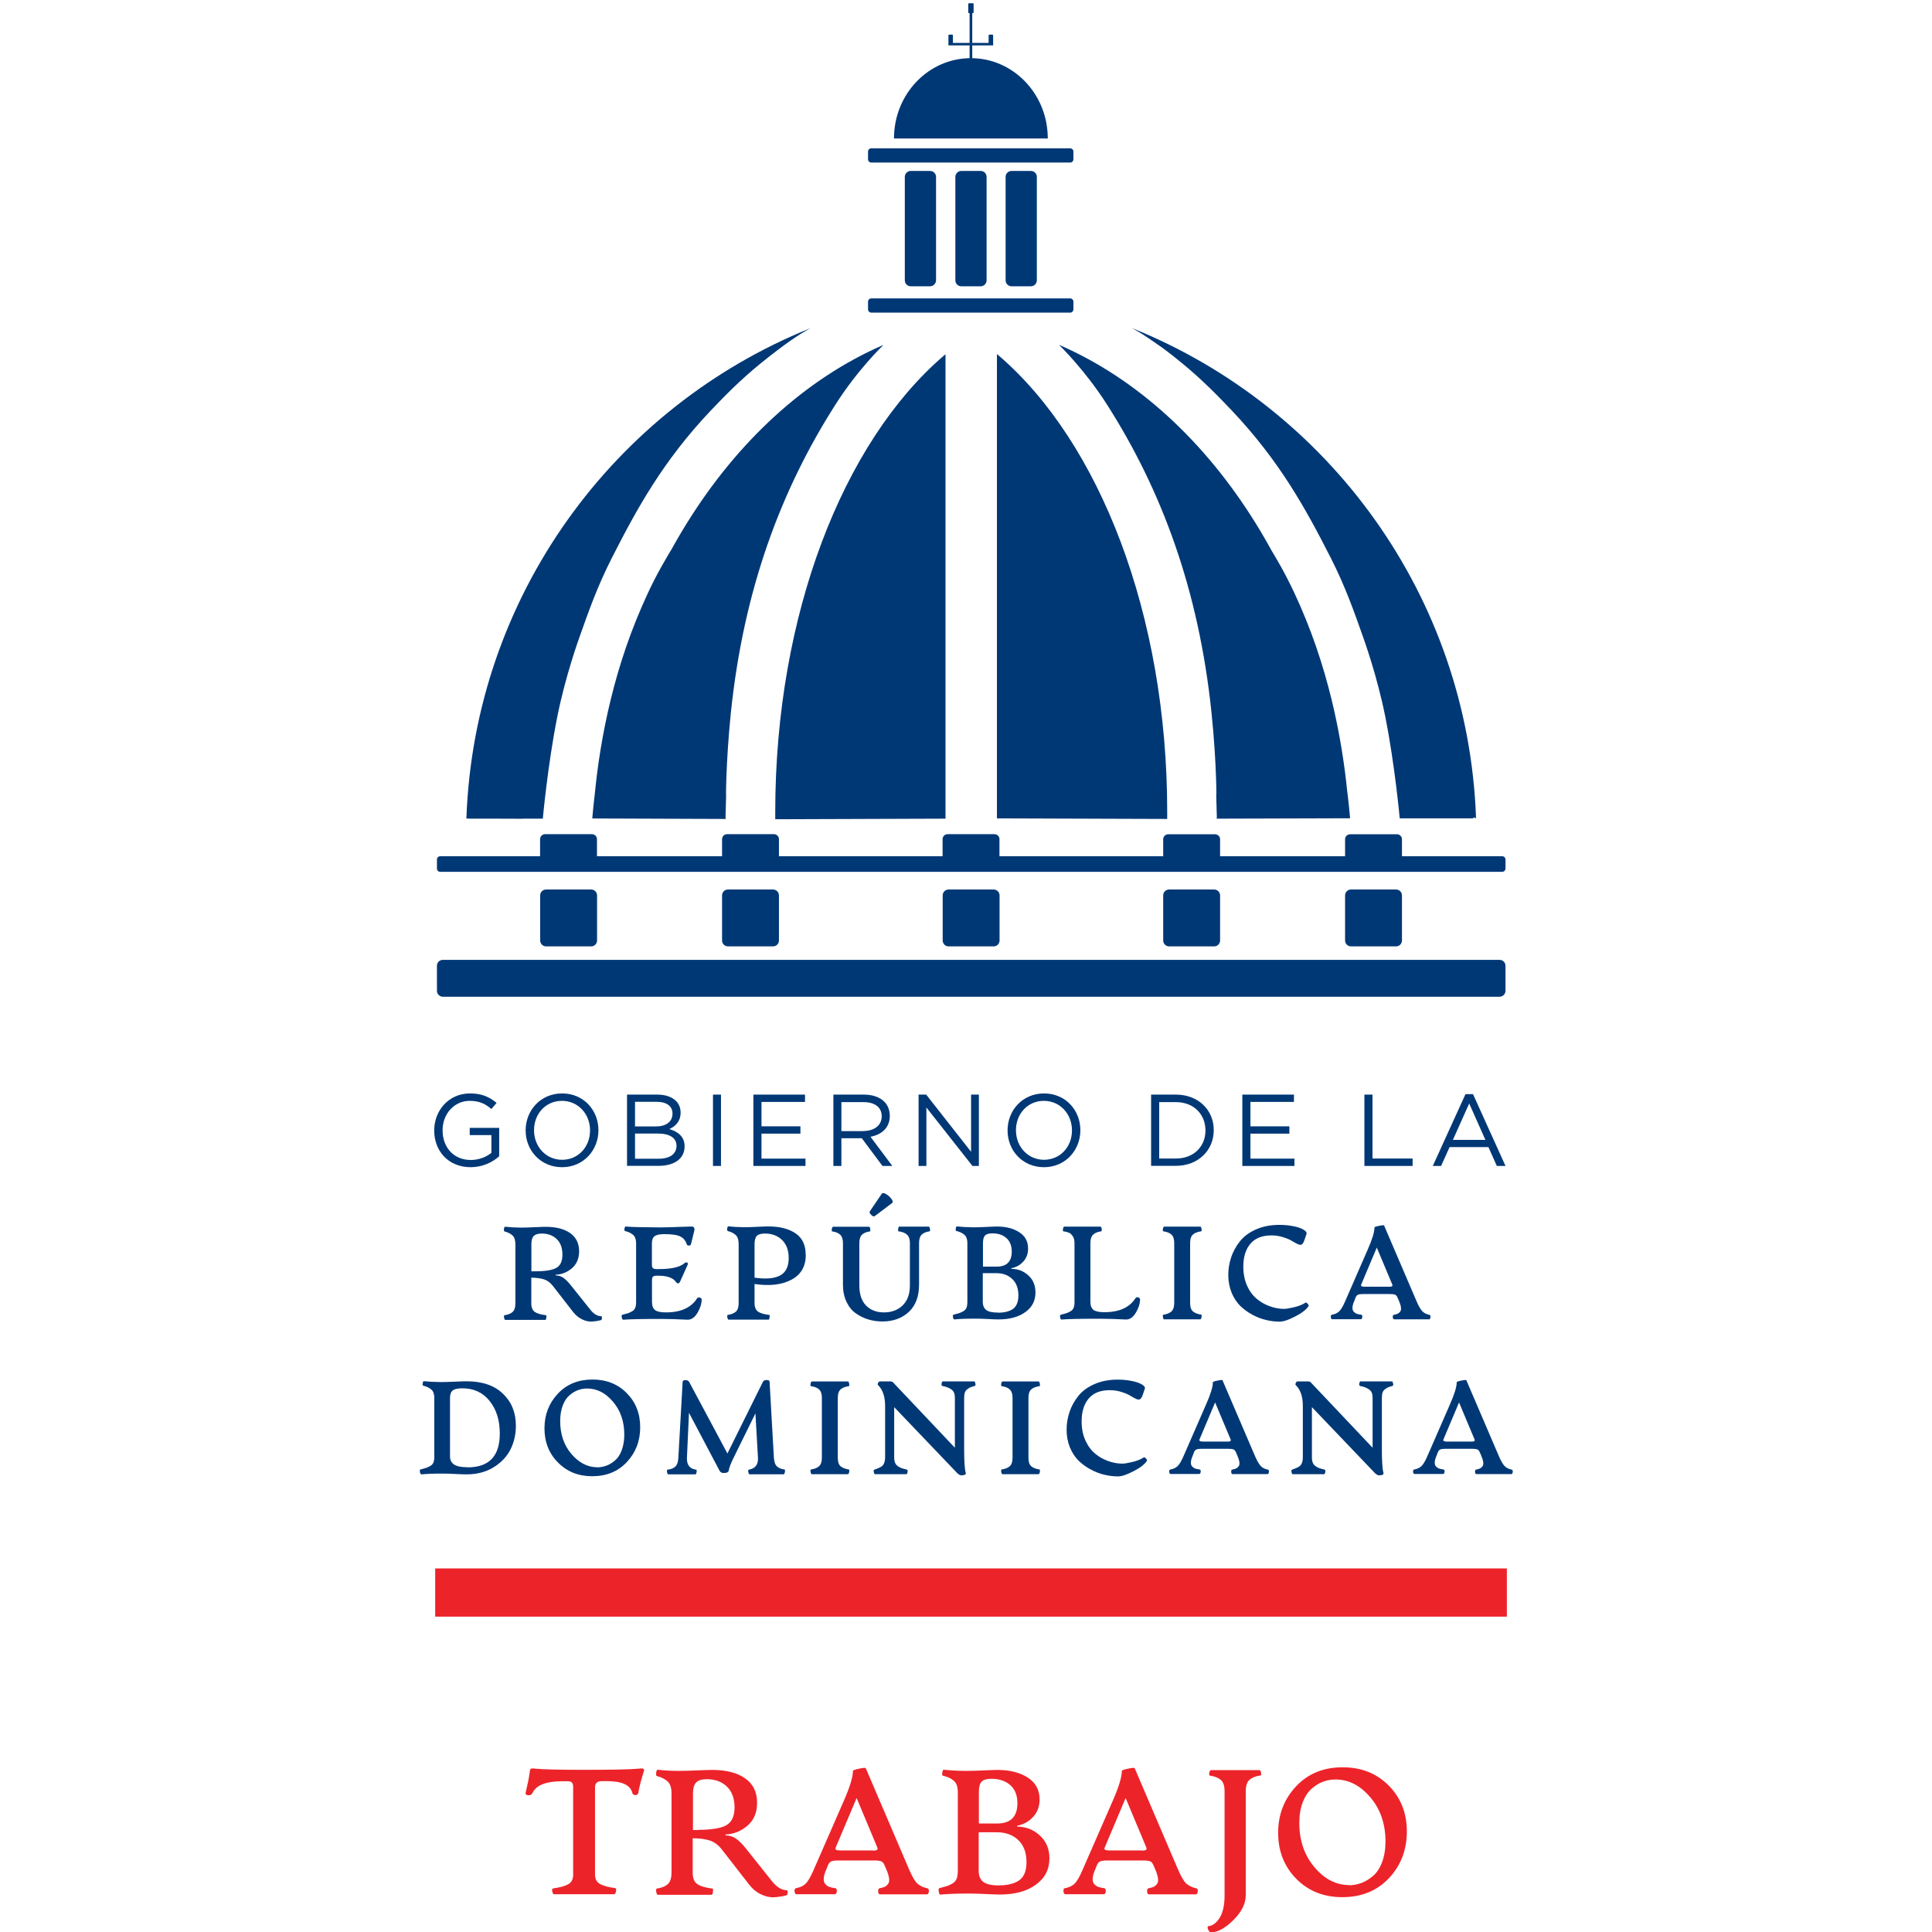<?xml version="1.0" encoding="utf-8"?>
<!-- Generator: Adobe Illustrator 21.0.0, SVG Export Plug-In . SVG Version: 6.00 Build 0)  -->
<svg version="1.1" id="Layer_1" xmlns="http://www.w3.org/2000/svg" xmlns:xlink="http://www.w3.org/1999/xlink" x="0px" y="0px"
	 viewBox="0 0 1980 1980" style="enable-background:new 0 0 1980 1980;" xml:space="preserve">
<style type="text/css">
	.st0{fill:#ED232A;}
	.st1{fill:#003876;}
</style>
<g>
	<rect x="446" y="1607.4" class="st0" width="1098.3" height="49.4"/>
	<g>
		<path class="st1" d="M1246.8,839l32.6-168.7l-88.6-208.4l-99.2-103.5c0,0-6.4-5-5.8-4.8c159,69.1,277.8,256.6,297.7,483.6
			c0,0.4,0.1,1.3,0.1,1.3L1246.8,839z M1196.2,839.3l-174.5-0.6l0-475.8c0,0,1.5,1.2,2.2,1.8c102.5,88.2,172.3,264.3,172.3,467.1
			C1196.2,834.4,1196.2,839.3,1196.2,839.3z M1383,838.6l-135.9,0.4c0,0-0.4-16.1-0.7-25.1c0.4,10.5,0.7-31-4.8-83.5
			c-13.1-126.4-51.4-228.6-107.3-316.1c-22.7-35.5-48.2-60.1-48.2-60.1l-0.6-0.8c0,0,13.3,8,20.7,12.7c10.8,7,21.7,14,31.8,21.2
			c36.5,26,67.5,55.5,84,72.4c1.7,1.7,7.4,7.6,13.7,14.6c6.3,7,13.2,15.1,18.2,21.1c20.7,24.9,40.9,53.1,58.8,85.2
			c9.9,17.8,18.2,35.9,25.6,54.1c30.2,74.3,40.8,148.5,44.2,197.5C1382.6,832.2,1383,838.6,1383,838.6z M1382.6,832.3
			C1382.6,832.3,1382.6,832.4,1382.6,832.3C1382.6,832.4,1382.6,832.4,1382.6,832.3z M1450.5,815l-67.2-272l-140.9-150.7
			c0,0-41.7-29.6-65.5-45.8c-9.1-6.2-16.7-10.2-16.7-10.2s0.5,0.2,0.8,0.3c200.3,80.9,343.4,274,351.7,501.4c0,0.2,0,0.6,0,0.6
			L1450.5,815z M1179.3,347.8 M1434.5,838.7c0,0-5-55.1-14.8-104.2c-8.4-42-21.7-78.7-23.3-83.2c-8.4-23.8-17.8-50.5-32.4-79.2
			c-26.3-51.8-53.2-100.2-101.5-151.3c-14.8-15.6-31.1-32.2-50.6-48.2c-12.9-10.7-24.3-19-32.6-24.8c4.9,2.9,11.1,6.6,18.8,11
			c14.3,8.2,31.4,18.4,49.7,30.6c8.2,5.5,15.8,11.4,24.3,17.8c1.8,1.4,27.6,21.3,53,45.3c21.2,20.1,41.2,43,54.7,60
			c24.7,30.9,48.3,66.7,68.7,107c23.8,47,39.5,94.8,49,136.8c7.1,31.6,12.6,82.4,12.6,82.4L1434.5,838.7z M1383,838.6l-135.9,0.4
			c0,0-0.4-16.1-0.7-25.1c0.4,10.5,0.7-31-4.8-83.5c-13.1-126.4-51.4-228.6-107.3-316.1c-22.7-35.5-48.2-60.1-48.2-60.1l-0.6-0.8
			c0,0,13.3,8,20.7,12.7c10.8,7,21.7,14,31.8,21.2c36.5,26,67.5,55.5,84,72.4c1.7,1.7,7.4,7.6,13.7,14.6c6.3,7,13.2,15.1,18.2,21.1
			c20.7,24.9,40.9,53.1,58.8,85.2c9.9,17.8,18.2,35.9,25.6,54.1c30.2,74.3,40.8,148.5,44.2,197.5
			C1382.6,832.2,1383,838.6,1383,838.6z M1382.6,832.3C1382.6,832.3,1382.6,832.4,1382.6,832.3
			C1382.6,832.4,1382.6,832.4,1382.6,832.3z M899.1,358.5L799.9,462l-88.6,208.5l32.6,168.8L607,838.8c0,0,0.1-0.9,0.1-1.3
			C627,610.3,745.9,422.8,904.9,353.7C905.5,353.4,899.1,358.5,899.1,358.5z M794.5,839.6c0,0,0-4.9,0-7.4
			c0-202.9,69.9-379.1,172.3-467.3c0.7-0.6,2.2-1.8,2.2-1.8l0,475.9L794.5,839.6z M608.1,832.7L608.1,832.7
			C608.1,832.6,608.1,832.6,608.1,832.7L608.1,832.7C608.1,832.6,608.1,832.6,608.1,832.7z M904.5,354.4c0,0-25.6,24.6-48.2,60.1
			c-55.9,87.5-94.2,189.7-107.3,316.1c-5.4,52.5-5.1,94-4.8,83.5c-0.3,9-0.7,25.1-0.7,25.1l-135.9-0.4c0,0,0.4-5.6,0.4-6.2
			c0,0,0,0,0-0.1v0c3.4-49.1,14-123.2,44.2-197.6c7.4-18.1,15.6-36.3,25.6-54.1c17.9-32.2,38-60.3,58.8-85.2
			c5-6,11.9-14.1,18.2-21.1c6.3-7,12.1-12.9,13.7-14.6c16.5-16.9,47.6-46.4,84-72.4c10.1-7.2,21-14.3,31.8-21.3
			c7.4-4.8,20.7-12.7,20.7-12.7L904.5,354.4z M813.8,346.6c-23.8,16.2-65.5,45.8-65.5,45.8L607.4,543.2l-71.7,295.9l-57.7-0.2
			c0,0,0-0.4,0-0.6c8.3-227.5,151.4-420.6,351.7-501.6c0.3-0.1,0.8-0.3,0.8-0.3S823,340.3,813.8,346.6z M728.3,420.9
			c-48.4,51.1-75.2,99.6-101.5,151.4c-14.6,28.7-24,55.4-32.4,79.2c-1.6,4.5-14.9,41.2-23.3,83.2c-9.8,49.2-14.8,104.3-14.8,104.3
			l-75.4,0c0,0,5.4-50.8,12.6-82.5c9.5-42,25.2-89.8,49-136.8c20.4-40.3,44-76.2,68.7-107c13.6-17,33.6-39.9,54.7-60
			c25.3-24,51.1-44,53-45.3c8.5-6.4,16.1-12.3,24.3-17.8c18.3-12.3,35.3-22.4,49.7-30.6c7.7-4.4,13.9-8.1,18.8-11
			c-8.3,5.8-19.6,14.2-32.6,24.8C759.4,388.8,743,405.4,728.3,420.9z M811.4,347.9 M608.1,832.7L608.1,832.7
			C608.1,832.6,608.1,832.6,608.1,832.7L608.1,832.7C608.1,832.6,608.1,832.6,608.1,832.7z M904.5,354.4c0,0-25.6,24.6-48.2,60.1
			c-55.9,87.5-94.2,189.7-107.3,316.1c-5.4,52.5-5.1,94-4.8,83.5c-0.3,9-0.7,25.1-0.7,25.1l-135.9-0.4c0,0,0.4-5.6,0.4-6.2
			c0,0,0,0,0-0.1v0c3.4-49.1,14-123.2,44.2-197.6c7.4-18.1,15.6-36.3,25.6-54.1c17.9-32.2,38-60.3,58.8-85.2
			c5-6,11.9-14.1,18.2-21.1c6.3-7,12.1-12.9,13.7-14.6c16.5-16.9,47.6-46.4,84-72.4c10.1-7.2,21-14.3,31.8-21.3
			c7.4-4.8,20.7-12.7,20.7-12.7L904.5,354.4z M1096.7,166.6H893c-1.9,0-3.4-1.5-3.4-3.4v-7.8c0-1.9,1.5-3.4,3.4-3.4l203.7,0
			c1.9,0,3.4,1.5,3.4,3.4v7.8C1100.1,165.1,1098.6,166.6,1096.7,166.6z M1096.7,320.4H893c-1.9,0-3.4-1.5-3.4-3.4v-7.8
			c0-1.9,1.5-3.4,3.4-3.4h203.7c1.9,0,3.4,1.5,3.4,3.4v7.8C1100.1,318.9,1098.6,320.4,1096.7,320.4z M1539.5,893.5H451.2
			c-1.9,0-3.4-1.5-3.4-3.4v-9.2c0-1.9,1.5-3.4,3.4-3.4l1088.3,0c1.9,0,3.4,1.5,3.4,3.4v9.2C1542.9,891.9,1541.4,893.5,1539.5,893.5z
			 M975.9,44.8h-3.2c-0.4,0-0.7-0.3-0.7-0.7v-7.9c0-0.4,0.3-0.7,0.7-0.7h3.2c0.4,0,0.7,0.3,0.7,0.7v7.9
			C976.6,44.5,976.3,44.8,975.9,44.8z M1017.1,44.8h-3.2c-0.4,0-0.7-0.3-0.7-0.7v-7.9c0-0.4,0.3-0.7,0.7-0.7h3.2
			c0.4,0,0.7,0.3,0.7,0.7v7.9C1017.9,44.5,1017.5,44.8,1017.1,44.8z M972,46.5V44h45.8v2.5L972,46.5z M996.9,13.5h-3.7
			c-0.5,0-0.9-0.4-0.9-0.9V4.2c0-0.5,0.4-0.9,0.9-0.9h3.7c0.5,0,0.9,0.4,0.9,0.9v8.4C997.8,13.1,997.4,13.5,996.9,13.5z M993.7,66.7
			V13.5h2.7v53.2H993.7z M916.2,141.9c0,0,0-0.2,0-0.4c0.2-45.3,35.4-81.9,78.8-81.9c43.3,0,78.5,36.5,78.8,81.6c0,0.2,0,0.7,0,0.7
			L916.2,141.9z M1093.9,165.9h-198c-3.4,0-6.1-2.7-6.1-6.1v-1.7c0-3.4,2.7-6.1,6.1-6.1h198c3.4,0,6.1,2.7,6.1,6.1v1.7
			C1100,163.1,1097.3,165.9,1093.9,165.9z M1093.9,320.3h-198c-3.4,0-6.1-2.7-6.1-6.1v-1.7c0-3.4,2.7-6.1,6.1-6.1h198
			c3.4,0,6.1,2.7,6.1,6.1v1.7C1100,317.5,1097.3,320.3,1093.9,320.3z M1005,293.4h-19.8c-3.4,0-6.1-2.7-6.1-6.1V181.3
			c0-3.4,2.7-6.1,6.1-6.1h19.8c3.4,0,6.1,2.7,6.1,6.1v105.9C1011.1,290.6,1008.4,293.4,1005,293.4z M1056.5,293.4h-19.8
			c-3.4,0-6.1-2.7-6.1-6.1V181.3c0-3.4,2.7-6.1,6.1-6.1h19.8c3.4,0,6.1,2.7,6.1,6.1v105.9C1062.6,290.6,1059.9,293.4,1056.5,293.4z
			 M953.2,293.4h-19.8c-3.4,0-6.1-2.7-6.1-6.1V181.3c0-3.4,2.7-6.1,6.1-6.1h19.8c3.4,0,6.1,2.7,6.1,6.1v105.9
			C959.3,290.6,956.5,293.4,953.2,293.4z M1192.1,884.2v-24.1c0-2.8,2.3-5.1,5.1-5.1h48.1c2.8,0,5.1,2.3,5.1,5.1v22.4L1192.1,884.2z
			 M1244.3,969.9h-46.1c-3.4,0-6.1-2.7-6.1-6.1v-46.1c0-3.4,2.7-6.1,6.1-6.1h46.1c3.4,0,6.1,2.7,6.1,6.1v46.1
			C1250.4,967.2,1247.7,969.9,1244.3,969.9z M1378.5,884.2v-24.1c0-2.8,2.3-5.1,5.1-5.1h48.1c2.8,0,5.1,2.3,5.1,5.1v22.4
			L1378.5,884.2z M1430.7,969.9h-46.1c-3.4,0-6.1-2.7-6.1-6.1v-46.1c0-3.4,2.7-6.1,6.1-6.1h46.1c3.4,0,6.1,2.7,6.1,6.1v46.1
			C1436.8,967.2,1434.1,969.9,1430.7,969.9z M740,882.4V860c0-2.8,2.3-5.1,5.1-5.1h48.1c2.8,0,5.1,2.3,5.1,5.1v24.1L740,882.4z
			 M792.2,969.9h-46.1c-3.4,0-6.1-2.7-6.1-6.1v-46.1c0-3.4,2.7-6.1,6.1-6.1h46.1c3.4,0,6.1,2.7,6.1,6.1v46.1
			C798.4,967.2,795.6,969.9,792.2,969.9z M553.5,882.4V860c0-2.8,2.3-5.1,5.1-5.1h48.1c2.8,0,5.1,2.3,5.1,5.1v24.1L553.5,882.4z
			 M605.8,969.9h-46.1c-3.4,0-6.1-2.7-6.1-6.1v-46.1c0-3.4,2.7-6.1,6.1-6.1h46.1c3.4,0,6.1,2.7,6.1,6.1v46.1
			C611.9,967.2,609.2,969.9,605.8,969.9z M966,882.4V860c0-2.8,2.3-5.1,5.1-5.1h48.1c2.8,0,5.1,2.3,5.1,5.1v24.1L966,882.4z
			 M1018.3,969.9h-46.1c-3.4,0-6.1-2.7-6.1-6.1v-46.1c0-3.4,2.7-6.1,6.1-6.1h46.1c3.4,0,6.1,2.7,6.1,6.1v46.1
			C1024.4,967.2,1021.7,969.9,1018.3,969.9z M1536.8,893.3H454c-3.4,0-6.1-2.7-6.1-6.1v-3.6c0-3.4,2.7-6.1,6.1-6.1h1082.8
			c3.4,0,6.1,2.7,6.1,6.1v3.6C1542.9,890.6,1540.2,893.3,1536.8,893.3z M1536.8,1021.5l-1082.9,0c-3.4,0-6.1-2.7-6.1-6.1v-25.6
			c0-3.4,2.7-6.1,6.1-6.1l1082.9,0c3.4,0,6.1,2.7,6.1,6.1v25.6C1542.9,1018.7,1540.2,1021.5,1536.8,1021.5z"/>
	</g>
	<g>
		<path class="st1" d="M445,1158.6v-0.2c0-20,14.7-37.8,36.6-37.8c12.3,0,19.9,3.6,27.3,9.7l-5.3,6.3c-5.6-4.9-11.9-8.4-22.2-8.4
			c-16.2,0-27.8,13.7-27.8,30v0.2c0,17.4,11.2,30.4,28.9,30.4c8.4,0,16.1-3.2,21.1-7.3v-18.2h-22.2v-7.4h30.2v29.1
			c-6.8,6.1-17,11.2-29.3,11.2C459.2,1196.1,445,1179.4,445,1158.6z"/>
		<path class="st1" d="M538.7,1158.6v-0.2c0-20.2,15.1-37.8,37.4-37.8c22.2,0,37.2,17.4,37.2,37.6v0.2c0,20.2-15.1,37.8-37.4,37.8
			C553.7,1196.1,538.7,1178.7,538.7,1158.6z M604.7,1158.6v-0.2c0-16.6-12.1-30.2-28.8-30.2c-16.7,0-28.6,13.4-28.6,30v0.2
			c0,16.6,12.1,30.2,28.8,30.2S604.7,1175.2,604.7,1158.6z"/>
		<path class="st1" d="M642.6,1121.8h31.1c8.4,0,14.9,2.4,19.1,6.5c3,3.1,4.7,7,4.7,11.7v0.2c0,9.5-5.8,14.4-11.6,16.9
			c8.7,2.6,15.7,7.6,15.7,17.6v0.2c0,12.5-10.5,19.9-26.5,19.9h-32.5V1121.8z M672.4,1154.4c9.9,0,16.8-4.5,16.8-13.1v-0.2
			c0-7.2-5.7-11.9-16.2-11.9h-22.2v25.2H672.4z M675.3,1187.5c11.1,0,18-4.9,18-13.1v-0.2c0-7.9-6.7-12.5-19.4-12.5h-23.1v25.8
			H675.3z"/>
		<path class="st1" d="M730.7,1121.8h8.2v73.1h-8.2V1121.8z"/>
		<path class="st1" d="M772.2,1121.8H825v7.5h-44.6v25h39.9v7.5h-39.9v25.6h45.1v7.5h-53.4V1121.8z"/>
		<path class="st1" d="M854.1,1121.8h31.4c9,0,16.2,2.7,20.8,7.3c3.6,3.6,5.6,8.7,5.6,14.4v0.2c0,12.1-8.4,19.2-19.8,21.3l22.4,29.9
			h-10.1l-21.2-28.4h-20.9v28.4h-8.2V1121.8z M884.8,1159.1c11,0,18.8-5.6,18.8-15v-0.2c0-9-6.9-14.4-18.7-14.4h-22.6v29.7H884.8z"
			/>
		<path class="st1" d="M941.5,1121.8h7.7l46,58.6v-58.6h8v73.1h-6.6l-47.2-59.9v59.9h-8V1121.8z"/>
		<path class="st1" d="M1032.6,1158.6v-0.2c0-20.2,15.1-37.8,37.4-37.8c22.2,0,37.2,17.4,37.2,37.6v0.2c0,20.2-15.1,37.8-37.4,37.8
			C1047.5,1196.1,1032.6,1178.7,1032.6,1158.6z M1098.6,1158.6v-0.2c0-16.6-12.1-30.2-28.8-30.2c-16.7,0-28.6,13.4-28.6,30v0.2
			c0,16.6,12.1,30.2,28.8,30.2C1086.7,1188.5,1098.6,1175.2,1098.6,1158.6z"/>
		<path class="st1" d="M1179.7,1121.8h25.4c23,0,38.8,15.8,38.8,36.3v0.2c0,20.6-15.9,36.5-38.8,36.5h-25.4V1121.8z M1205.1,1187.3
			c18.5,0,30.3-12.5,30.3-28.7v-0.2c0-16.2-11.8-28.9-30.3-28.9H1188v57.8H1205.1z"/>
		<path class="st1" d="M1273.3,1121.8h52.8v7.5h-44.6v25h39.9v7.5h-39.9v25.6h45.1v7.5h-53.4V1121.8z"/>
		<path class="st1" d="M1398.4,1121.8h8.2v65.5h41.1v7.6h-49.4V1121.8z"/>
		<path class="st1" d="M1501.9,1121.3h7.7l33.3,73.6h-8.9l-8.6-19.3h-39.8l-8.7,19.3h-8.5L1501.9,1121.3z M1522.3,1168.2l-16.6-37.3
			l-16.7,37.3H1522.3z"/>
	</g>
	<g>
		<path class="st1" d="M616.2,1349c0.5,0,0.8,0.6,0.7,1.8c-0.1,1.2-0.3,1.9-0.8,2.1c-3.1,0.8-6.2,1.3-9.4,1.5
			c-3.2,0.2-6.5-0.5-10-2.2c-3.5-1.7-6.5-4.1-9.1-7.3l-20.8-26.8c-2.7-3.5-5.8-5.8-9.1-6.9c-3.4-1.1-7.7-1.7-13.2-1.8v26.3
			c0,4.3,1.3,7.3,3.7,8.9c2.4,1.6,6.3,2.7,11.4,3.3c0.3,0,0.4,0.4,0.4,1.2c0,0.8-0.1,1.6-0.3,2.4c-0.2,0.8-0.5,1.2-0.8,1.2h-41.1
			c-0.3,0-0.7-0.4-0.9-1.2c-0.3-0.8-0.4-1.6-0.4-2.4c0-0.8,0.2-1.2,0.5-1.2c3.7-0.5,6.5-1.7,8.4-3.4c1.9-1.8,2.8-4.7,2.8-8.7v-60.4
			c0-4.2-0.9-7.2-2.8-9.1c-1.9-1.9-4.7-3.3-8.4-4.3c-0.5-0.2-0.7-1.1-0.5-2.6c0.2-1.5,0.6-2.2,1.2-2.2c4.2,0.5,9.5,0.8,15.6,0.9
			c3.6,0,8.4-0.1,14.3-0.4c5.9-0.3,9.8-0.4,11.7-0.4c10.5,0,18.8,2.1,25,6.4c6.1,4.3,9.2,10.5,9.2,18.6c0,7.3-2.4,13.1-7.2,17.3
			c-4.8,4.2-10.4,6.5-16.9,6.8v0.7c2.7,0,5.2,0.7,7.4,2.1c2.2,1.4,4.9,3.9,7.9,7.6l20.2,25.3c3.6,4.6,7.4,6.8,11.3,6.8L616.2,1349z
			 M548.5,1302.9c10.4,0,17.7-1.2,21.8-3.6c4.1-2.4,6.1-6.9,6.1-13.5c0-6.9-2-12.3-5.9-16c-3.9-3.7-9-5.6-15.3-5.6
			c-3.9,0-6.6,0.9-8.2,2.5s-2.4,4.4-2.4,8.3v27.9h3.9L548.5,1302.9z"/>
		<path class="st1" d="M638.5,1352.3c-0.6,0.1-1-0.7-1.3-2.2c-0.3-1.6-0.1-2.4,0.4-2.6c2.7-0.7,4.6-1.3,5.8-1.6
			c1.1-0.3,2.5-1,4.2-1.9c1.7-0.9,2.8-2.2,3.4-3.7c0.6-1.5,0.9-3.5,0.9-6v-60.2c0-3.9-1-6.7-3-8.5c-2-1.8-4.8-3.1-8.4-4
			c-0.5-0.1-0.7-0.9-0.5-2.4c0.2-1.5,0.6-2.2,1.2-2.2c5,0.5,16.7,0.8,35.1,0.9c3.6,0,7.2-0.1,10.8-0.2c3.6-0.1,7.4-0.3,11.6-0.4
			c4.2-0.1,7.5-0.3,10-0.3c1.5,0,2.4,0.5,2.8,1.5c0.3,1,0.3,2.2-0.2,3.8l-3.2,12.9c-0.2,0.9-0.9,1.3-2.1,1.3c-1.2,0-1.9-0.5-2.2-1.3
			c-1.1-3.6-3.2-6.3-6.4-7.9c-3.2-1.7-8.7-2.5-16.7-2.5c-4.7,0-7.9,0.7-9.8,2.1c-1.9,1.4-2.8,3.8-2.8,7.3v22.1
			c0,1.7,0.4,2.8,1.1,3.4c0.7,0.6,1.9,0.9,3.4,0.9h3c12.8,0,21.5-2.1,26-6.1c0.7-0.7,1.6-0.9,2.5-0.6s1.1,1.1,0.6,2.4l-7.7,17.1
			c-0.5,1.2-1.2,1.8-2.1,1.8c-0.9,0-1.7-0.5-2.4-1.7c-2.9-4-8.9-6.1-17.9-6.1h-1.9c-1.5,0-2.6,0.3-3.4,0.9c-0.7,0.6-1.1,1.7-1.1,3.4
			v22.7c0,3.9,1.1,6.6,3.1,8.2c2.1,1.6,5.8,2.4,11.3,2.4c15.1,0,25.7-4.8,31.9-14.5c0.5-0.8,1.3-1,2.6-0.7s2,1.1,2,2.2
			c0,4-1.4,8.5-4.2,13.3c-2.8,4.8-6.2,7.2-10.1,7.2c-10.1-0.5-18.9-0.8-26.4-0.8c-20.8,0-34,0.3-39.5,0.8H638.5z"/>
		<path class="st1" d="M825.8,1286.1c0,11.7-4.9,20.2-14.7,25.4c-9.8,5.2-22.4,6.7-37.8,4.4v19.5c0,4.3,1.3,7.3,3.7,8.9
			c2.4,1.6,6.3,2.7,11.4,3.3c0.3,0,0.4,0.4,0.4,1.2s-0.1,1.6-0.3,2.4c-0.2,0.8-0.5,1.2-0.8,1.2h-41.1c-0.3,0-0.7-0.4-0.9-1.2
			c-0.3-0.8-0.4-1.6-0.4-2.4s0.2-1.2,0.5-1.2c3.7-0.5,6.5-1.7,8.4-3.4s2.8-4.7,2.8-8.7V1275c0-4.2-0.9-7.2-2.8-9.1
			c-1.9-1.9-4.7-3.3-8.4-4.3c-0.5-0.2-0.7-1.1-0.5-2.6c0.2-1.5,0.6-2.2,1.2-2.2c4.2,0.5,9.5,0.8,15.6,0.9c3.6,0,8.3-0.1,13.9-0.4
			c5.6-0.3,9.5-0.4,11.5-0.4c11.4,0,20.7,2.3,27.7,7c7,4.7,10.5,12,10.5,22V1286.1z M775.6,1266.6c-1.5,1.6-2.3,4.4-2.3,8.5v34.3
			c11.7,1.7,20.5,0.9,26.3-2.3c5.8-3.2,8.7-9.1,8.7-17.7c0-7.9-2.2-14-6.7-18.5c-4.5-4.4-10.3-6.7-17.5-6.7
			C780,1264.2,777.1,1265,775.6,1266.6z"/>
		<path class="st1" d="M904.3,1354.3c-5.1,0-9.9-0.7-14.5-2.1c-4.6-1.4-8.9-3.5-12.8-6.3c-4-2.8-7.1-6.7-9.5-11.8
			c-2.4-5-3.6-10.8-3.6-17.5v-42.5c0-4-0.9-6.9-2.8-8.7c-1.9-1.8-4.6-2.9-8.2-3.4c-0.3,0-0.5-0.4-0.5-1.2c0-0.8,0.1-1.6,0.4-2.4
			c0.3-0.8,0.6-1.2,0.9-1.2h37c0.3,0,0.7,0.4,0.9,1.2s0.4,1.6,0.4,2.4c0,0.8-0.2,1.2-0.5,1.2c-3.4,0.5-6,1.5-7.9,3.2
			c-1.9,1.7-2.9,4.6-2.9,8.9v43.2c0,9.1,2.3,16,6.9,20.7c4.6,4.7,10.8,7,18.4,7c7.7,0,14.1-2.4,19-7.1c5-4.8,7.5-11.6,7.5-20.6V1274
			c0-4-1-6.9-3-8.7c-2-1.8-4.9-2.9-8.7-3.4c-0.3,0-0.4-0.4-0.4-1.2c0-0.8,0.1-1.6,0.3-2.4c0.2-0.8,0.5-1.2,0.8-1.2h30.5
			c0.3,0,0.5,0.4,0.8,1.2c0.3,0.8,0.4,1.6,0.4,2.4c0,0.8-0.2,1.2-0.5,1.2c-3.4,0.5-6,1.5-7.9,3.2s-2.9,4.6-2.9,8.9v42.4
			c0,12.1-3.4,21.4-10.4,28c-6.9,6.5-16,9.9-27.2,9.9V1354.3z M903.6,1223.5c0.7-1.1,2.2-1.1,4.4,0.2c2.2,1.3,4.1,2.9,5.6,5
			c1.5,2.1,1.7,3.4,0.7,4.2l-17.8,13.4c-0.9,0.7-2.1,0.3-3.6-1.2c-1.6-1.5-2-2.7-1.5-3.6L903.6,1223.5z"/>
		<path class="st1" d="M1036.5,1300.4c6.7,0,12.5,2.2,17.4,6.7c4.9,4.4,7.3,10.3,7.3,17.5c0,8.4-3.4,15.1-10.4,20.1
			c-6.9,5-16.1,7.5-27.4,7.5c-1.9,0-5.5-0.1-10.8-0.4c-5.3-0.3-9.7-0.4-13.4-0.4c-9.2,0-16.3,0.3-21.2,0.8c-0.6,0.1-1-0.7-1.3-2.2
			c-0.3-1.6-0.1-2.4,0.4-2.6c2.7-0.7,4.6-1.3,5.8-1.6c1.1-0.3,2.5-1,4.2-1.9s2.8-2.2,3.4-3.7c0.6-1.5,0.9-3.5,0.9-6V1274
			c0-3.9-1-6.7-3-8.5c-2-1.8-4.8-3.1-8.4-4c-0.5-0.1-0.7-0.9-0.5-2.4c0.2-1.5,0.6-2.2,1.2-2.2c4.4,0.5,9.9,0.8,16.3,0.9
			c4,0,8.7-0.1,14.2-0.4c5.5-0.3,9-0.4,10.5-0.4c9.2,0,16.8,1.9,22.8,5.8c6,3.8,9.1,9.3,9.1,16.5c0.1,5.4-1.5,9.9-4.8,13.5
			c-3.2,3.6-7.3,6-12.3,6.9v0.9L1036.5,1300.4z M1022.8,1345.3c6.6,0,11.8-1.3,15.4-3.9c3.6-2.6,5.5-7.2,5.5-13.8
			c0-7.2-2.1-12.8-6.3-16.8c-4.2-4-9.6-6-16.2-6h-14v29.3c0,3.9,1.2,6.7,3.6,8.5c2.4,1.8,6.4,2.6,12.1,2.6H1022.8z M1009.5,1266.2
			c-1.4,1.5-2.1,4-2.1,7.8v24.1h14c10.3,0,15.4-5.1,15.5-15.3c0-6.2-1.9-10.8-5.5-14s-8.4-4.8-14.3-4.8
			C1013.4,1264,1010.9,1264.7,1009.5,1266.2z"/>
		<path class="st1" d="M1087.8,1352.3c-0.6,0.1-1-0.7-1.3-2.2c-0.3-1.6-0.1-2.4,0.4-2.6c2.7-0.7,4.6-1.3,5.8-1.6
			c1.1-0.3,2.5-1,4.2-1.9c1.7-0.9,2.8-2.2,3.4-3.7c0.6-1.5,0.9-3.5,0.9-6V1274c0-3-0.6-5.4-1.8-7.1c-1.2-1.8-2.5-3-4-3.6
			c-1.5-0.6-3.3-1.1-5.6-1.4c-0.3,0-0.5-0.4-0.5-1.2c0-0.8,0.1-1.6,0.4-2.4c0.3-0.8,0.5-1.2,0.9-1.2h37.4c0.3,0,0.5,0.4,0.8,1.2
			c0.3,0.8,0.4,1.6,0.3,2.4c-0.1,0.8-0.2,1.2-0.5,1.2c-3.4,0.5-6.2,1.5-8.1,3.2s-3,4.6-3,8.9v60.2c0,3.9,1.1,6.6,3.1,8.2
			c2.1,1.6,5.8,2.4,11.3,2.4c15.1,0,25.7-4.8,31.9-14.5c0.5-0.8,1.3-1,2.6-0.7s2,1.1,2,2.2c0,4-1.4,8.5-4.2,13.3
			c-2.8,4.8-6.2,7.2-10.1,7.2c-10.1-0.5-18.9-0.8-26.4-0.8c-20.8,0-34,0.3-39.5,0.8L1087.8,1352.3z"/>
		<path class="st1" d="M1193,1352.2c-0.3,0-0.7-0.4-0.9-1.2c-0.3-0.8-0.4-1.6-0.4-2.4c0-0.8,0.2-1.2,0.5-1.2
			c3.7-0.5,6.5-1.7,8.4-3.4c1.9-1.8,2.8-4.7,2.8-8.7V1274c0-4-0.9-6.9-2.8-8.7c-1.9-1.8-4.7-2.9-8.4-3.4c-0.3,0-0.5-0.4-0.5-1.2
			c0-0.8,0.1-1.6,0.4-2.4c0.3-0.8,0.6-1.2,0.9-1.2h37.2c0.3,0,0.7,0.4,0.9,1.2c0.3,0.8,0.4,1.6,0.4,2.4c0,0.8-0.2,1.2-0.5,1.2
			c-3.5,0.5-6.3,1.5-8.3,3.2s-3,4.6-3,8.9v61.2c0,4.3,1,7.3,3,8.9s4.8,2.7,8.3,3.2c0.3,0,0.5,0.4,0.5,1.2c0,0.8-0.1,1.6-0.4,2.4
			c-0.3,0.8-0.6,1.2-0.9,1.2H1193V1352.2z"/>
		<path class="st1" d="M1312.3,1354.5c-4.8,0-9.6-0.5-14.3-1.6c-4.8-1.1-9.5-2.8-14.3-5.4c-4.8-2.5-8.9-5.6-12.6-9.1
			c-3.6-3.6-6.6-8.1-8.9-13.6c-2.2-5.5-3.4-11.5-3.4-18.1c0-6.2,1-12.2,2.9-18c1.9-5.8,4.9-11.3,8.9-16.4c4-5.1,9.5-9.2,16.5-12.3
			c7-3.1,15-4.7,24.1-4.7c5.2,0,10,0.5,14.5,1.4c4.5,0.9,7.9,2.1,10.4,3.6c2.4,1.5,3.4,3,2.8,4.5l-1.8,5.3c-0.9,2.8-1.9,4.5-2.9,5.2
			c-1.1,0.7-2.5,0.5-4.3-0.3c-1.8-0.9-3.7-1.9-5.8-3.2s-5-2.6-8.9-3.8c-3.8-1.3-7.9-1.9-12.2-1.9c-9.5,0-16.6,2.8-21.5,8.5
			c-4.9,5.7-7.3,13.6-7.3,23.5c0,7.3,1.3,13.9,3.9,19.6c2.6,5.8,6,10.2,10.1,13.6s8.6,5.8,13.4,7.5c4.8,1.7,9.6,2.6,14.5,2.6
			c2,0,5.4-0.6,10.1-1.7c4.8-1.1,8.7-2.7,11.7-4.7c0.5-0.3,1.3,0,2.2,1.1c1,1.1,1.3,1.9,1,2.5c-2.6,3.8-7.3,7.3-14,10.7
			c-6.7,3.4-11.4,5-14.2,5L1312.3,1354.5z"/>
		<path class="st1" d="M1464.9,1347.5c0.9,0.2,1.3,1,1.1,2.4c-0.1,1.5-0.6,2.2-1.4,2.2h-35.8c-0.9,0-1.3-0.7-1.4-2.2
			c-0.1-1.5,0.3-2.2,1-2.4c1.5-0.3,2.8-0.6,3.7-1c0.9-0.4,1.9-1.1,2.7-2.1c0.9-1,1.2-2.4,1-4.3c-0.2-1.9-0.9-4.2-2.1-7l-1.5-3.4
			c-0.6-1.5-1.5-2.5-2.6-2.9c-1.1-0.4-2.8-0.6-5.1-0.6h-27.6c-2.2,0-3.9,0.2-5,0.6c-1.1,0.4-2,1.4-2.6,2.9l-1.3,3.4
			c-1.2,2.8-1.9,5.1-1.9,6.9c-0.1,1.9,0.3,3.3,1.3,4.3c0.9,1,1.9,1.7,3,2.1c1.1,0.4,2.6,0.7,4.6,1c0.9,0.2,1.3,1,1.1,2.4
			c-0.1,1.5-0.7,2.2-1.6,2.2h-29.2c-0.8,0-1.3-0.7-1.4-2.2c-0.1-1.5,0.2-2.2,1.1-2.4c3.1-0.5,5.6-1.7,7.5-3.5
			c1.9-1.8,4-5.4,6.3-10.8l22.9-52.5c4.6-10.4,6.9-17.9,6.9-22.6c0-0.5,1.6-1.1,4.8-1.7c3.2-0.7,4.9-0.8,5.1-0.3l33,77
			c2.3,5.4,4.4,9.1,6.3,11C1459.7,1345.8,1462.1,1347,1464.9,1347.5L1464.9,1347.5z M1423.6,1318.7c0.7,0,1.3-0.1,1.9-0.1
			c0.5-0.1,0.9-0.3,1.3-0.6s0.4-0.8,0.1-1.5l-15.9-37.9l-16,37.9c-0.3,0.8-0.2,1.3,0.5,1.7c0.7,0.3,1.6,0.5,2.7,0.5h25.6
			L1423.6,1318.7z"/>
	</g>
	<g>
		<path class="st1" d="M431.7,1510.8c-0.6,0.1-1-0.7-1.3-2.2c-0.3-1.6-0.1-2.4,0.4-2.6c2.7-0.7,4.6-1.3,5.8-1.6
			c1.1-0.3,2.5-1,4.2-1.9s2.8-2.2,3.4-3.7c0.6-1.5,0.9-3.5,0.9-6v-60.2c0-3.9-1-6.7-3-8.5c-2-1.8-4.8-3.1-8.4-4
			c-0.5-0.1-0.7-0.9-0.5-2.4c0.2-1.5,0.6-2.2,1.2-2.2c4.4,0.5,10.1,0.8,16.9,0.9c3.8,0,8.7-0.1,14.8-0.4c6.1-0.3,10.1-0.4,12.1-0.4
			c15.9,0,28.4,4.2,37.2,12.7c8.9,8.5,13.3,19.4,13.3,32.9c0,8.9-1.9,17-5.6,24.4c-3.8,7.4-9.6,13.5-17.5,18.3
			c-7.9,4.8-17.1,7.1-27.6,7.1c-1.9,0-5.6-0.1-11.2-0.4c-5.6-0.3-10.1-0.4-13.8-0.4c-9.2,0-16.3,0.3-21.2,0.8L431.7,1510.8z
			 M479.3,1503.8c22,0,33-11.6,32.9-34.8c0-13.4-3.4-24.4-10.3-33.1c-6.9-8.7-16.2-13.1-28-13.1c-4.7,0-8,0.7-9.9,2.2
			c-1.9,1.5-2.8,4-2.8,7.5v60.2c0,3.7,1.5,6.5,4.3,8.3s7.5,2.7,13.9,2.7V1503.8z"/>
		<path class="st1" d="M606.9,1512.9c-14.1,0-25.7-4.6-35-14c-9.3-9.3-13.9-21-13.9-35.1c0-14,4.6-25.8,13.7-35.5
			c9.1-9.7,21-14.5,35.5-14.5c14.2,0,25.9,4.6,35.1,13.9c9.2,9.3,13.8,20.9,13.8,35c0,14.1-4.6,26-13.7,35.7
			C633.3,1508.1,621.5,1512.9,606.9,1512.9L606.9,1512.9z M611.9,1503.8c3.2,0,6.4-0.6,9.5-1.7s6-2.9,8.9-5.4
			c2.9-2.4,5.2-6,6.9-10.5c1.7-4.6,2.6-9.9,2.6-15.9c0-13.4-3.8-24.6-11.5-33.7c-7.7-9.1-16.5-13.6-26.6-13.6
			c-3.2,0-6.3,0.5-9.4,1.7c-3,1.1-6,2.9-8.8,5.4c-2.8,2.4-5.1,5.9-6.8,10.4c-1.7,4.5-2.6,9.8-2.6,15.9c0,13.4,3.8,24.7,11.5,33.7
			s16.5,13.6,26.5,13.6L611.9,1503.8z"/>
		<path class="st1" d="M804,1506.1c0.3,0,0.5,0.4,0.5,1.2c0,0.8-0.1,1.6-0.4,2.4c-0.3,0.8-0.5,1.2-0.9,1.2H768
			c-0.3,0-0.5-0.4-0.8-1.2c-0.3-0.8-0.4-1.5-0.4-2.2c0-0.7,0.1-1.1,0.5-1.3c6.7-1.1,9.9-5.2,9.5-12.2l-2.6-45.5l-22,44.7
			c-3.1,6.2-4.9,10.8-5.4,14c-0.3,1.7-2,2.4-5.2,2.4c-2,0-3.4-0.8-4.2-2.4l-31.3-59.3L704,1494c-0.3,7.3,2.9,11.4,9.5,12.2
			c0.3,0,0.5,0.4,0.5,1.2s-0.1,1.6-0.4,2.4c-0.3,0.8-0.5,1.2-0.8,1.2h-28c-0.3,0-0.7-0.4-0.9-1.2c-0.3-0.8-0.4-1.6-0.4-2.4
			s0.2-1.2,0.5-1.2c3.4-0.3,6.1-1.4,8-3.1c1.9-1.7,3-4.8,3.2-9.1l4.4-77.8c0.1-1.2,1-1.8,2.8-1.8c1.8,0,3,0.6,3.8,1.7l39.3,73.5
			l36.4-73.5c0.6-1.2,1.9-1.8,3.8-1.8c1.9,0,2.9,0.6,3,1.7l4.4,77.8c0.3,4.3,1.3,7.3,3.2,9.1c1.9,1.7,4.6,2.8,7.9,3.1L804,1506.1z"
			/>
		<path class="st1" d="M831.9,1510.8c-0.3,0-0.7-0.4-0.9-1.2c-0.3-0.8-0.4-1.6-0.4-2.4c0-0.8,0.2-1.2,0.5-1.2
			c3.7-0.5,6.5-1.7,8.4-3.4c1.9-1.8,2.8-4.7,2.8-8.7v-61.2c0-4-0.9-6.9-2.8-8.7c-1.9-1.8-4.7-2.9-8.4-3.4c-0.3,0-0.5-0.4-0.5-1.2
			c0-0.8,0.1-1.6,0.4-2.4c0.3-0.8,0.6-1.2,0.9-1.2h37.2c0.3,0,0.7,0.4,0.9,1.2c0.3,0.8,0.4,1.6,0.4,2.4c0,0.8-0.2,1.2-0.5,1.2
			c-3.5,0.5-6.3,1.5-8.3,3.2s-3,4.6-3,8.9v61.2c0,4.3,1,7.3,3,8.9s4.8,2.7,8.3,3.2c0.3,0,0.5,0.4,0.5,1.2c0,0.8-0.1,1.6-0.4,2.4
			c-0.3,0.8-0.6,1.2-0.9,1.2h-37.2V1510.8z"/>
		<path class="st1" d="M985.9,1512.1c-1.8,0-3.4-0.9-5-2.5l-64.5-67.5v51.4c0,2.2,0.3,4.1,0.9,5.6c0.6,1.5,1.6,2.6,3,3.6
			c1.4,0.9,2.6,1.6,3.8,2c1.2,0.4,3,0.9,5.5,1.5c0.5,0.2,0.7,1,0.5,2.4c-0.2,1.5-0.7,2.2-1.3,2.2h-32.1c-0.5,0-0.9-0.7-1.2-2.2
			c-0.3-1.5-0.1-2.2,0.5-2.4c4.2-1.5,6.9-2.7,8.1-3.8c2-1.9,3-4.8,3-8.8v-52.6c0-8.1-1.7-14.4-5-18.9c-0.3-0.3-0.5-0.7-0.9-1.1
			c-0.3-0.4-0.6-0.7-0.9-1c-0.3-0.3-0.5-0.5-0.6-0.7c-0.1-0.2-0.2-0.3-0.2-0.5c0-0.7,0.3-1.4,0.7-2.1c0.5-0.7,1.1-1,2-1h10.1
			c1.5,0,2.5,0.4,3.2,1.3l63.1,66.7v-50.9c0-2.2-0.3-4.1-0.9-5.6c-0.6-1.5-1.7-2.6-3.2-3.6c-1.6-0.9-2.8-1.5-3.8-1.9
			c-0.9-0.3-2.6-0.8-5.2-1.4c-0.5-0.2-0.7-1-0.5-2.4c0.2-1.5,0.7-2.2,1.3-2.2h32.1c0.5,0,0.9,0.7,1.2,2.2c0.3,1.5,0.1,2.2-0.5,2.4
			c-2.2,0.6-3.6,1.1-4.4,1.4c-0.8,0.3-1.9,0.9-3.2,1.9c-1.3,0.9-2.2,2.1-2.7,3.6c-0.5,1.5-0.7,3.3-0.7,5.6v52.7
			c0,11.9,0.5,19.8,1.6,23.9c0.3,0.9,0,1.5-0.7,1.9c-0.7,0.4-1.7,0.6-3,0.6L985.9,1512.1z"/>
		<path class="st1" d="M1027.3,1510.8c-0.3,0-0.7-0.4-0.9-1.2c-0.3-0.8-0.4-1.6-0.4-2.4c0-0.8,0.2-1.2,0.5-1.2
			c3.7-0.5,6.5-1.7,8.4-3.4s2.8-4.7,2.8-8.7v-61.2c0-4-0.9-6.9-2.8-8.7c-1.9-1.8-4.7-2.9-8.4-3.4c-0.3,0-0.5-0.4-0.5-1.2
			c0-0.8,0.1-1.6,0.4-2.4c0.3-0.8,0.6-1.2,0.9-1.2h37.2c0.3,0,0.7,0.4,0.9,1.2c0.3,0.8,0.4,1.6,0.4,2.4c0,0.8-0.2,1.2-0.5,1.2
			c-3.5,0.5-6.3,1.5-8.3,3.2s-3,4.6-3,8.9v61.2c0,4.3,1,7.3,3,8.9s4.8,2.7,8.3,3.2c0.3,0,0.5,0.4,0.5,1.2c0,0.8-0.1,1.6-0.4,2.4
			c-0.3,0.8-0.6,1.2-0.9,1.2h-37.2V1510.8z"/>
		<path class="st1" d="M1146.6,1513.1c-4.8,0-9.6-0.5-14.3-1.6c-4.8-1.1-9.5-2.8-14.3-5.4c-4.8-2.5-8.9-5.6-12.6-9.1
			c-3.6-3.6-6.6-8.1-8.9-13.6c-2.2-5.5-3.4-11.5-3.4-18.1c0-6.2,1-12.2,2.9-18c1.9-5.8,4.9-11.3,8.9-16.4c4-5.1,9.5-9.2,16.5-12.3
			c7-3.1,15-4.7,24.1-4.7c5.2,0,10,0.5,14.5,1.4c4.5,0.9,7.9,2.1,10.4,3.6c2.4,1.5,3.4,3,2.8,4.5l-1.8,5.3c-0.9,2.8-1.9,4.5-2.9,5.2
			c-1.1,0.7-2.5,0.5-4.3-0.3c-1.8-0.9-3.7-1.9-5.8-3.2c-2.1-1.3-5-2.6-8.9-3.8c-3.8-1.3-7.9-1.9-12.2-1.9c-9.5,0-16.6,2.8-21.5,8.5
			c-4.9,5.7-7.3,13.6-7.3,23.5c0,7.3,1.3,13.9,3.9,19.6s6,10.2,10.1,13.6s8.6,5.8,13.4,7.5c4.8,1.7,9.6,2.6,14.5,2.6
			c2,0,5.4-0.6,10.1-1.7c4.8-1.1,8.7-2.7,11.7-4.7c0.5-0.3,1.3,0,2.2,1.1c1,1.1,1.3,1.9,1,2.5c-2.6,3.8-7.3,7.3-14,10.7
			c-6.7,3.4-11.4,5-14.2,5L1146.6,1513.1z"/>
		<path class="st1" d="M1299.3,1506.1c0.9,0.2,1.3,1,1.1,2.4c-0.1,1.5-0.6,2.2-1.4,2.2h-35.8c-0.9,0-1.3-0.7-1.4-2.2
			c-0.1-1.5,0.3-2.2,1-2.4c1.5-0.3,2.8-0.6,3.7-1c0.9-0.4,1.9-1.1,2.7-2.1c0.9-1,1.2-2.4,1-4.3c-0.2-1.9-0.9-4.2-2.1-7l-1.5-3.4
			c-0.6-1.5-1.5-2.5-2.6-2.9c-1.1-0.4-2.8-0.6-5.1-0.6h-27.6c-2.2,0-3.9,0.2-5,0.6c-1.1,0.4-2,1.4-2.6,2.9l-1.3,3.4
			c-1.2,2.8-1.9,5.1-1.9,6.9c-0.1,1.9,0.3,3.3,1.3,4.3c0.9,1,1.9,1.7,3,2.1c1.1,0.4,2.6,0.7,4.6,1c0.9,0.2,1.3,1,1.1,2.4
			c-0.1,1.5-0.7,2.2-1.6,2.2h-29.2c-0.8,0-1.3-0.7-1.4-2.2c-0.1-1.5,0.2-2.2,1.1-2.4c3.1-0.5,5.6-1.7,7.5-3.5
			c1.9-1.8,4-5.4,6.3-10.8l22.9-52.5c4.6-10.4,6.9-17.9,6.9-22.6c0-0.5,1.6-1.1,4.8-1.7c3.2-0.7,4.9-0.8,5.1-0.3l33,77
			c2.3,5.4,4.4,9.1,6.3,11C1294,1504.4,1296.4,1505.6,1299.3,1506.1L1299.3,1506.1z M1257.9,1477.4c0.7,0,1.3-0.1,1.9-0.1
			c0.5-0.1,0.9-0.3,1.3-0.6s0.4-0.8,0.1-1.5l-15.9-37.9l-16,37.9c-0.3,0.8-0.2,1.3,0.5,1.7c0.7,0.3,1.6,0.5,2.7,0.5h25.6
			L1257.9,1477.4z"/>
		<path class="st1" d="M1414,1512.1c-1.8,0-3.4-0.9-5-2.5l-64.5-67.5v51.4c0,2.2,0.3,4.1,0.9,5.6c0.6,1.5,1.6,2.6,3,3.6
			c1.4,0.9,2.6,1.6,3.8,2c1.2,0.4,3,0.9,5.5,1.5c0.5,0.2,0.7,1,0.5,2.4c-0.2,1.5-0.7,2.2-1.3,2.2h-32.1c-0.5,0-0.9-0.7-1.2-2.2
			c-0.3-1.5-0.1-2.2,0.5-2.4c4.2-1.5,6.9-2.7,8.1-3.8c2-1.9,3-4.8,3-8.8v-52.6c0-8.1-1.7-14.4-5-18.9c-0.3-0.3-0.5-0.7-0.9-1.1
			s-0.6-0.7-0.9-1c-0.3-0.3-0.5-0.5-0.6-0.7s-0.2-0.3-0.2-0.5c0-0.7,0.3-1.4,0.7-2.1c0.5-0.7,1.1-1,2-1h10.1c1.5,0,2.5,0.4,3.2,1.3
			l63.1,66.7v-50.9c0-2.2-0.3-4.1-0.9-5.6c-0.6-1.5-1.7-2.6-3.2-3.6c-1.6-0.9-2.8-1.5-3.8-1.9c-0.9-0.3-2.6-0.8-5.2-1.4
			c-0.5-0.2-0.7-1-0.5-2.4c0.2-1.5,0.7-2.2,1.3-2.2h32.1c0.5,0,0.9,0.7,1.2,2.2c0.3,1.5,0.1,2.2-0.5,2.4c-2.2,0.6-3.6,1.1-4.4,1.4
			c-0.8,0.3-1.9,0.9-3.2,1.9c-1.3,0.9-2.2,2.1-2.7,3.6c-0.5,1.5-0.7,3.3-0.7,5.6v52.7c0,11.9,0.5,19.8,1.6,23.9
			c0.3,0.9,0,1.5-0.7,1.9c-0.7,0.4-1.7,0.6-3,0.6L1414,1512.1z"/>
		<path class="st1" d="M1549.2,1506.1c0.9,0.2,1.3,1,1.1,2.4c-0.1,1.5-0.6,2.2-1.4,2.2h-35.8c-0.9,0-1.3-0.7-1.4-2.2
			c-0.1-1.5,0.3-2.2,1-2.4c1.5-0.3,2.8-0.6,3.7-1c0.9-0.4,1.9-1.1,2.7-2.1c0.9-1,1.2-2.4,1-4.3c-0.2-1.9-0.9-4.2-2.1-7l-1.5-3.4
			c-0.6-1.5-1.5-2.5-2.6-2.9c-1.1-0.4-2.8-0.6-5.1-0.6h-27.6c-2.2,0-3.9,0.2-5,0.6c-1.1,0.4-2,1.4-2.6,2.9l-1.3,3.4
			c-1.2,2.8-1.9,5.1-1.9,6.9c-0.1,1.9,0.3,3.3,1.3,4.3c0.9,1,1.9,1.7,3,2.1c1.1,0.4,2.6,0.7,4.6,1c0.9,0.2,1.3,1,1.1,2.4
			c-0.1,1.5-0.7,2.2-1.6,2.2h-29.2c-0.8,0-1.3-0.7-1.4-2.2c-0.1-1.5,0.2-2.2,1.1-2.4c3.1-0.5,5.6-1.7,7.5-3.5
			c1.9-1.8,4-5.4,6.3-10.8l22.9-52.5c4.6-10.4,6.9-17.9,6.9-22.6c0-0.5,1.6-1.1,4.8-1.7c3.2-0.7,4.9-0.8,5.1-0.3l33,77
			c2.3,5.4,4.4,9.1,6.3,11C1544,1504.4,1546.4,1505.6,1549.2,1506.1L1549.2,1506.1z M1507.9,1477.4c0.7,0,1.3-0.1,1.9-0.1
			c0.5-0.1,0.9-0.3,1.3-0.6s0.4-0.8,0.1-1.5l-15.9-37.9l-16,37.9c-0.3,0.8-0.2,1.3,0.5,1.7c0.7,0.3,1.6,0.5,2.7,0.5h25.6
			L1507.9,1477.4z"/>
	</g>
	<g>
		<path class="st0" d="M567.7,1941.4c-0.4,0-0.9-0.5-1.3-1.6c-0.4-1.1-0.6-2-0.6-2.8s0.3-1.3,0.7-1.6c7.2-1,12.4-2.4,15.8-4.3
			c3.4-1.9,5.1-5.2,5.1-9.8v-89.7c0-2.3-0.4-3.9-1.3-4.8c-0.9-0.9-2.4-1.3-4.6-1.3h-5c-16.8,0-27,4-30.7,11.9c-1,2-2.7,2.8-5.1,2.4
			c-1.7-0.4-2.4-1.2-2-2.5c2-8.4,3.5-15.6,4.3-21.9c0.1-1.6,0.5-2.6,1.3-2.8c0.8-0.3,2.2-0.3,4.2,0c7.7,0.8,24.6,1.2,50.6,1.2
			c28.9,0,47.4-0.4,55.5-1.2c2-0.3,3.6-0.3,4.5,0c1,0.3,1.2,1.2,0.7,2.8c-2.8,8.7-4.6,16-5.6,21.9c-0.3,1.6-1.2,2.4-3,2.4
			s-2.8-0.8-3.2-2.3c-1.9-7.9-10.3-11.9-25.4-12h-5.7c-4.7,0-7.1,2-7.1,6v89.7c0,4.6,1.7,7.8,5.1,9.7c3.4,1.9,8.7,3.3,15.9,4.3
			c0.4,0.3,0.7,0.8,0.7,1.7c0,0.9-0.2,1.9-0.6,2.9c-0.4,1.1-0.9,1.6-1.4,1.6h-61.8L567.7,1941.4z"/>
		<path class="st0" d="M806.2,1937.2c0.7,0,1.1,0.8,1,2.4c-0.1,1.6-0.4,2.5-1.1,2.8c-4.2,1.1-8.4,1.7-12.6,2
			c-4.3,0.3-8.7-0.7-13.4-2.9c-4.7-2.2-8.8-5.5-12.2-9.9l-28-36c-3.6-4.7-7.7-7.8-12.3-9.3c-4.5-1.5-10.4-2.3-17.7-2.4v35.3
			c0,5.8,1.7,9.8,5,11.9c3.3,2.1,8.4,3.6,15.4,4.4c0.4,0,0.5,0.5,0.5,1.6c0,1.1-0.2,2.1-0.4,3.2c-0.3,1.1-0.6,1.6-1.1,1.6h-55.2
			c-0.4,0-0.9-0.5-1.2-1.6c-0.4-1.1-0.5-2.1-0.5-3.2c0-1.1,0.3-1.6,0.7-1.6c5-0.7,8.7-2.2,11.3-4.6c2.6-2.4,3.8-6.3,3.8-11.7v-81.1
			c0-5.6-1.2-9.7-3.8-12.2c-2.6-2.5-6.3-4.4-11.3-5.8c-0.7-0.3-0.9-1.4-0.6-3.5c0.3-2,0.8-3,1.6-2.9c5.7,0.7,12.7,1.1,21,1.2
			c4.9,0,11.3-0.2,19.2-0.5c7.9-0.4,13.1-0.5,15.7-0.5c14.1,0,25.3,2.8,33.6,8.6c8.3,5.8,12.3,14.1,12.3,25.1
			c0,9.9-3.2,17.6-9.7,23.3c-6.5,5.7-14,8.7-22.7,9.2v0.9c3.6,0,6.9,0.9,10,2.8c3,1.9,6.6,5.2,10.6,10.2l27.1,34
			c4.9,6.1,10,9.2,15.2,9.2L806.2,1937.2z M715.3,1875.3c13.9,0,23.7-1.6,29.2-4.8c5.5-3.2,8.3-9.2,8.3-18.1
			c0-9.3-2.7-16.5-7.9-21.5c-5.2-5-12.1-7.5-20.5-7.5c-5.2,0-8.9,1.2-11,3.4c-2.1,2.2-3.2,6-3.2,11.2v37.5h5.2L715.3,1875.3z"/>
		<path class="st0" d="M950.4,1935.2c1.2,0.3,1.7,1.3,1.5,3.3c-0.2,2-0.8,2.9-1.9,2.9h-48.1c-1.2,0-1.8-1-1.9-2.9
			c-0.1-2,0.4-3,1.3-3.3c2-0.4,3.7-0.8,5-1.3c1.2-0.5,2.5-1.5,3.6-2.8c1.2-1.3,1.6-3.3,1.3-5.8c-0.3-2.5-1.2-5.6-2.8-9.4l-2-4.5
			c-0.8-2-2-3.4-3.5-3.9c-1.5-0.5-3.8-0.8-6.8-0.8h-37.1c-3,0-5.2,0.3-6.8,0.8c-1.5,0.5-2.7,1.9-3.6,3.9l-1.8,4.5
			c-1.6,3.7-2.5,6.8-2.6,9.3c-0.1,2.5,0.4,4.4,1.7,5.8c1.2,1.3,2.6,2.2,4.1,2.8c1.5,0.5,3.6,1,6.1,1.3c1.2,0.3,1.7,1.3,1.5,3.3
			c-0.2,2-0.9,2.9-2.1,2.9h-39.3c-1.1,0-1.7-1-1.9-2.9c-0.2-2,0.3-3,1.4-3.3c4.2-0.7,7.6-2.3,10-4.7c2.5-2.4,5.3-7.3,8.4-14.6
			l30.8-70.5c6.1-13.9,9.2-24.1,9.2-30.4c0-0.6,2.1-1.4,6.4-2.3c4.3-0.9,6.6-1.1,6.8-0.4l44.3,103.5c3.1,7.3,6,12.2,8.5,14.7
			C943.3,1932.9,946.5,1934.5,950.4,1935.2L950.4,1935.2z M894.8,1896.6c1,0,1.8-0.1,2.5-0.2c0.7-0.1,1.2-0.4,1.7-0.8
			c0.4-0.4,0.5-1.1,0.2-2l-21.3-50.9l-21.5,50.9c-0.4,1.1-0.3,1.8,0.6,2.2c0.9,0.4,2.1,0.6,3.6,0.6H895L894.8,1896.6z"/>
		<path class="st0" d="M1042.2,1872c9,0,16.8,3,23.4,9c6.6,6,9.9,13.8,9.9,23.5c0,11.3-4.6,20.3-13.9,27
			c-9.3,6.8-21.6,10.1-36.9,10.1c-2.6,0-7.4-0.2-14.5-0.5c-7.1-0.4-13.1-0.5-17.9-0.5c-12.3,0-21.9,0.4-28.5,1.1
			c-0.8,0.1-1.3-0.9-1.7-3c-0.4-2.1-0.2-3.3,0.5-3.6c3.6-1,6.2-1.7,7.7-2.1s3.4-1.3,5.6-2.6c2.2-1.2,3.7-2.9,4.5-5
			c0.8-2,1.2-4.7,1.2-8v-80.8c0-5.2-1.3-9.1-4-11.5s-6.4-4.2-11.3-5.3c-0.7-0.1-0.9-1.2-0.6-3.2c0.3-2,0.8-3,1.6-2.9
			c6,0.7,13.2,1.1,21.9,1.2c5.3,0,11.7-0.2,19.1-0.5c7.4-0.4,12.1-0.5,14.1-0.5c12.3,0,22.6,2.6,30.7,7.7
			c8.1,5.2,12.2,12.5,12.3,22.1c0.1,7.2-2,13.2-6.4,18.1c-4.4,4.9-9.9,8-16.5,9.3v1.2L1042.2,1872z M1023.9,1932.2
			c8.9,0,15.8-1.8,20.7-5.2c4.9-3.5,7.4-9.7,7.4-18.6c0-9.7-2.8-17.2-8.4-22.6c-5.6-5.3-12.9-8-21.8-8H1003v39.4
			c0,5.2,1.6,9.1,4.8,11.5s8.6,3.6,16.3,3.6H1023.9z M1006,1825.9c-1.9,2-2.8,5.4-2.8,10.5v32.4h18.7c13.8,0,20.7-6.8,20.8-20.6
			c0-8.3-2.5-14.6-7.4-18.8c-4.9-4.3-11.3-6.4-19.2-6.4C1011.2,1823,1007.8,1824,1006,1825.9z"/>
		<path class="st0" d="M1226,1935.2c1.2,0.3,1.7,1.3,1.5,3.3c-0.2,2-0.8,2.9-1.9,2.9h-48.1c-1.2,0-1.8-1-1.9-2.9
			c-0.1-2,0.4-3,1.3-3.3c2-0.4,3.7-0.8,5-1.3c1.2-0.5,2.5-1.5,3.6-2.8c1.2-1.3,1.6-3.3,1.3-5.8c-0.3-2.5-1.2-5.6-2.8-9.4l-2-4.5
			c-0.8-2-2-3.4-3.5-3.9c-1.5-0.5-3.8-0.8-6.8-0.8h-37.1c-3,0-5.2,0.3-6.8,0.8c-1.5,0.5-2.7,1.9-3.6,3.9l-1.8,4.5
			c-1.6,3.7-2.5,6.8-2.6,9.3c-0.1,2.5,0.4,4.4,1.7,5.8c1.2,1.3,2.6,2.2,4.1,2.8c1.5,0.5,3.6,1,6.1,1.3c1.2,0.3,1.7,1.3,1.5,3.3
			c-0.2,2-0.9,2.9-2.1,2.9h-39.3c-1.1,0-1.7-1-1.9-2.9c-0.2-2,0.3-3,1.4-3.3c4.2-0.7,7.6-2.3,10-4.7c2.5-2.4,5.3-7.3,8.4-14.6
			l30.8-70.5c6.1-13.9,9.2-24.1,9.2-30.4c0-0.6,2.1-1.4,6.4-2.3c4.3-0.9,6.6-1.1,6.8-0.4l44.3,103.5c3.1,7.3,6,12.2,8.5,14.7
			C1219,1932.9,1222.2,1934.5,1226,1935.2L1226,1935.2z M1170.5,1896.6c1,0,1.8-0.1,2.5-0.2c0.7-0.1,1.2-0.4,1.7-0.8
			c0.4-0.4,0.5-1.1,0.2-2l-21.3-50.9l-21.5,50.9c-0.4,1.1-0.3,1.8,0.6,2.2c0.9,0.4,2.1,0.6,3.6,0.6h34.4L1170.5,1896.6z"/>
		<path class="st0" d="M1241,1980.3c-0.8,0-1.5-0.5-2.2-1.6c-0.7-1.1-1.1-2-1.2-2.9c-0.1-0.9,0.1-1.4,0.5-1.7
			c4.6-0.4,8.6-3.4,11.9-8.7c3.3-5.3,5-13,5-22.9V1836c0-5.8-1.3-9.8-4-12c-2.7-2.2-6.4-3.6-11.1-4.3c-0.4,0-0.7-0.5-0.7-1.5
			s0.2-2,0.5-2.8c0.4-0.9,0.8-1.3,1.2-1.3h49.9c0.4,0,0.9,0.4,1.2,1.3c0.4,0.9,0.5,1.9,0.5,2.8s-0.3,1.4-0.7,1.4
			c-4.7,0.6-8.4,2-11.1,4.3c-2.7,2.2-4,6.2-4,12v106.4c0,8.7-4.3,17.2-12.8,25.6s-16.2,12.5-23,12.5L1241,1980.3z"/>
		<path class="st0" d="M1375.6,1944.3c-18.9,0-34.6-6.2-47-18.7c-12.4-12.5-18.7-28.3-18.7-47.2c0-18.7,6.1-34.6,18.4-47.7
			c12.3-13.1,28.2-19.5,47.7-19.5c19.1,0,34.8,6.2,47.2,18.7c12.3,12.4,18.6,28.1,18.6,47s-6.1,34.9-18.4,48
			C1411.2,1937.8,1395.3,1944.3,1375.6,1944.3L1375.6,1944.3z M1382.4,1932.1c4.4,0,8.6-0.8,12.7-2.3c4.1-1.5,8.1-3.9,12-7.2
			c3.9-3.3,7-8,9.3-14.1c2.3-6.1,3.5-13.2,3.5-21.3c0-17.9-5.2-33.1-15.5-45.2c-10.3-12.2-22.2-18.3-35.7-18.3
			c-4.4,0-8.5,0.7-12.6,2.2c-4.1,1.5-8,3.9-11.8,7.2c-3.8,3.3-6.8,7.9-9.2,13.9c-2.3,6-3.5,13.1-3.5,21.3c0,18,5.2,33.1,15.5,45.3
			c10.3,12.2,22.2,18.3,35.6,18.3L1382.4,1932.1z"/>
	</g>
</g>
</svg>
